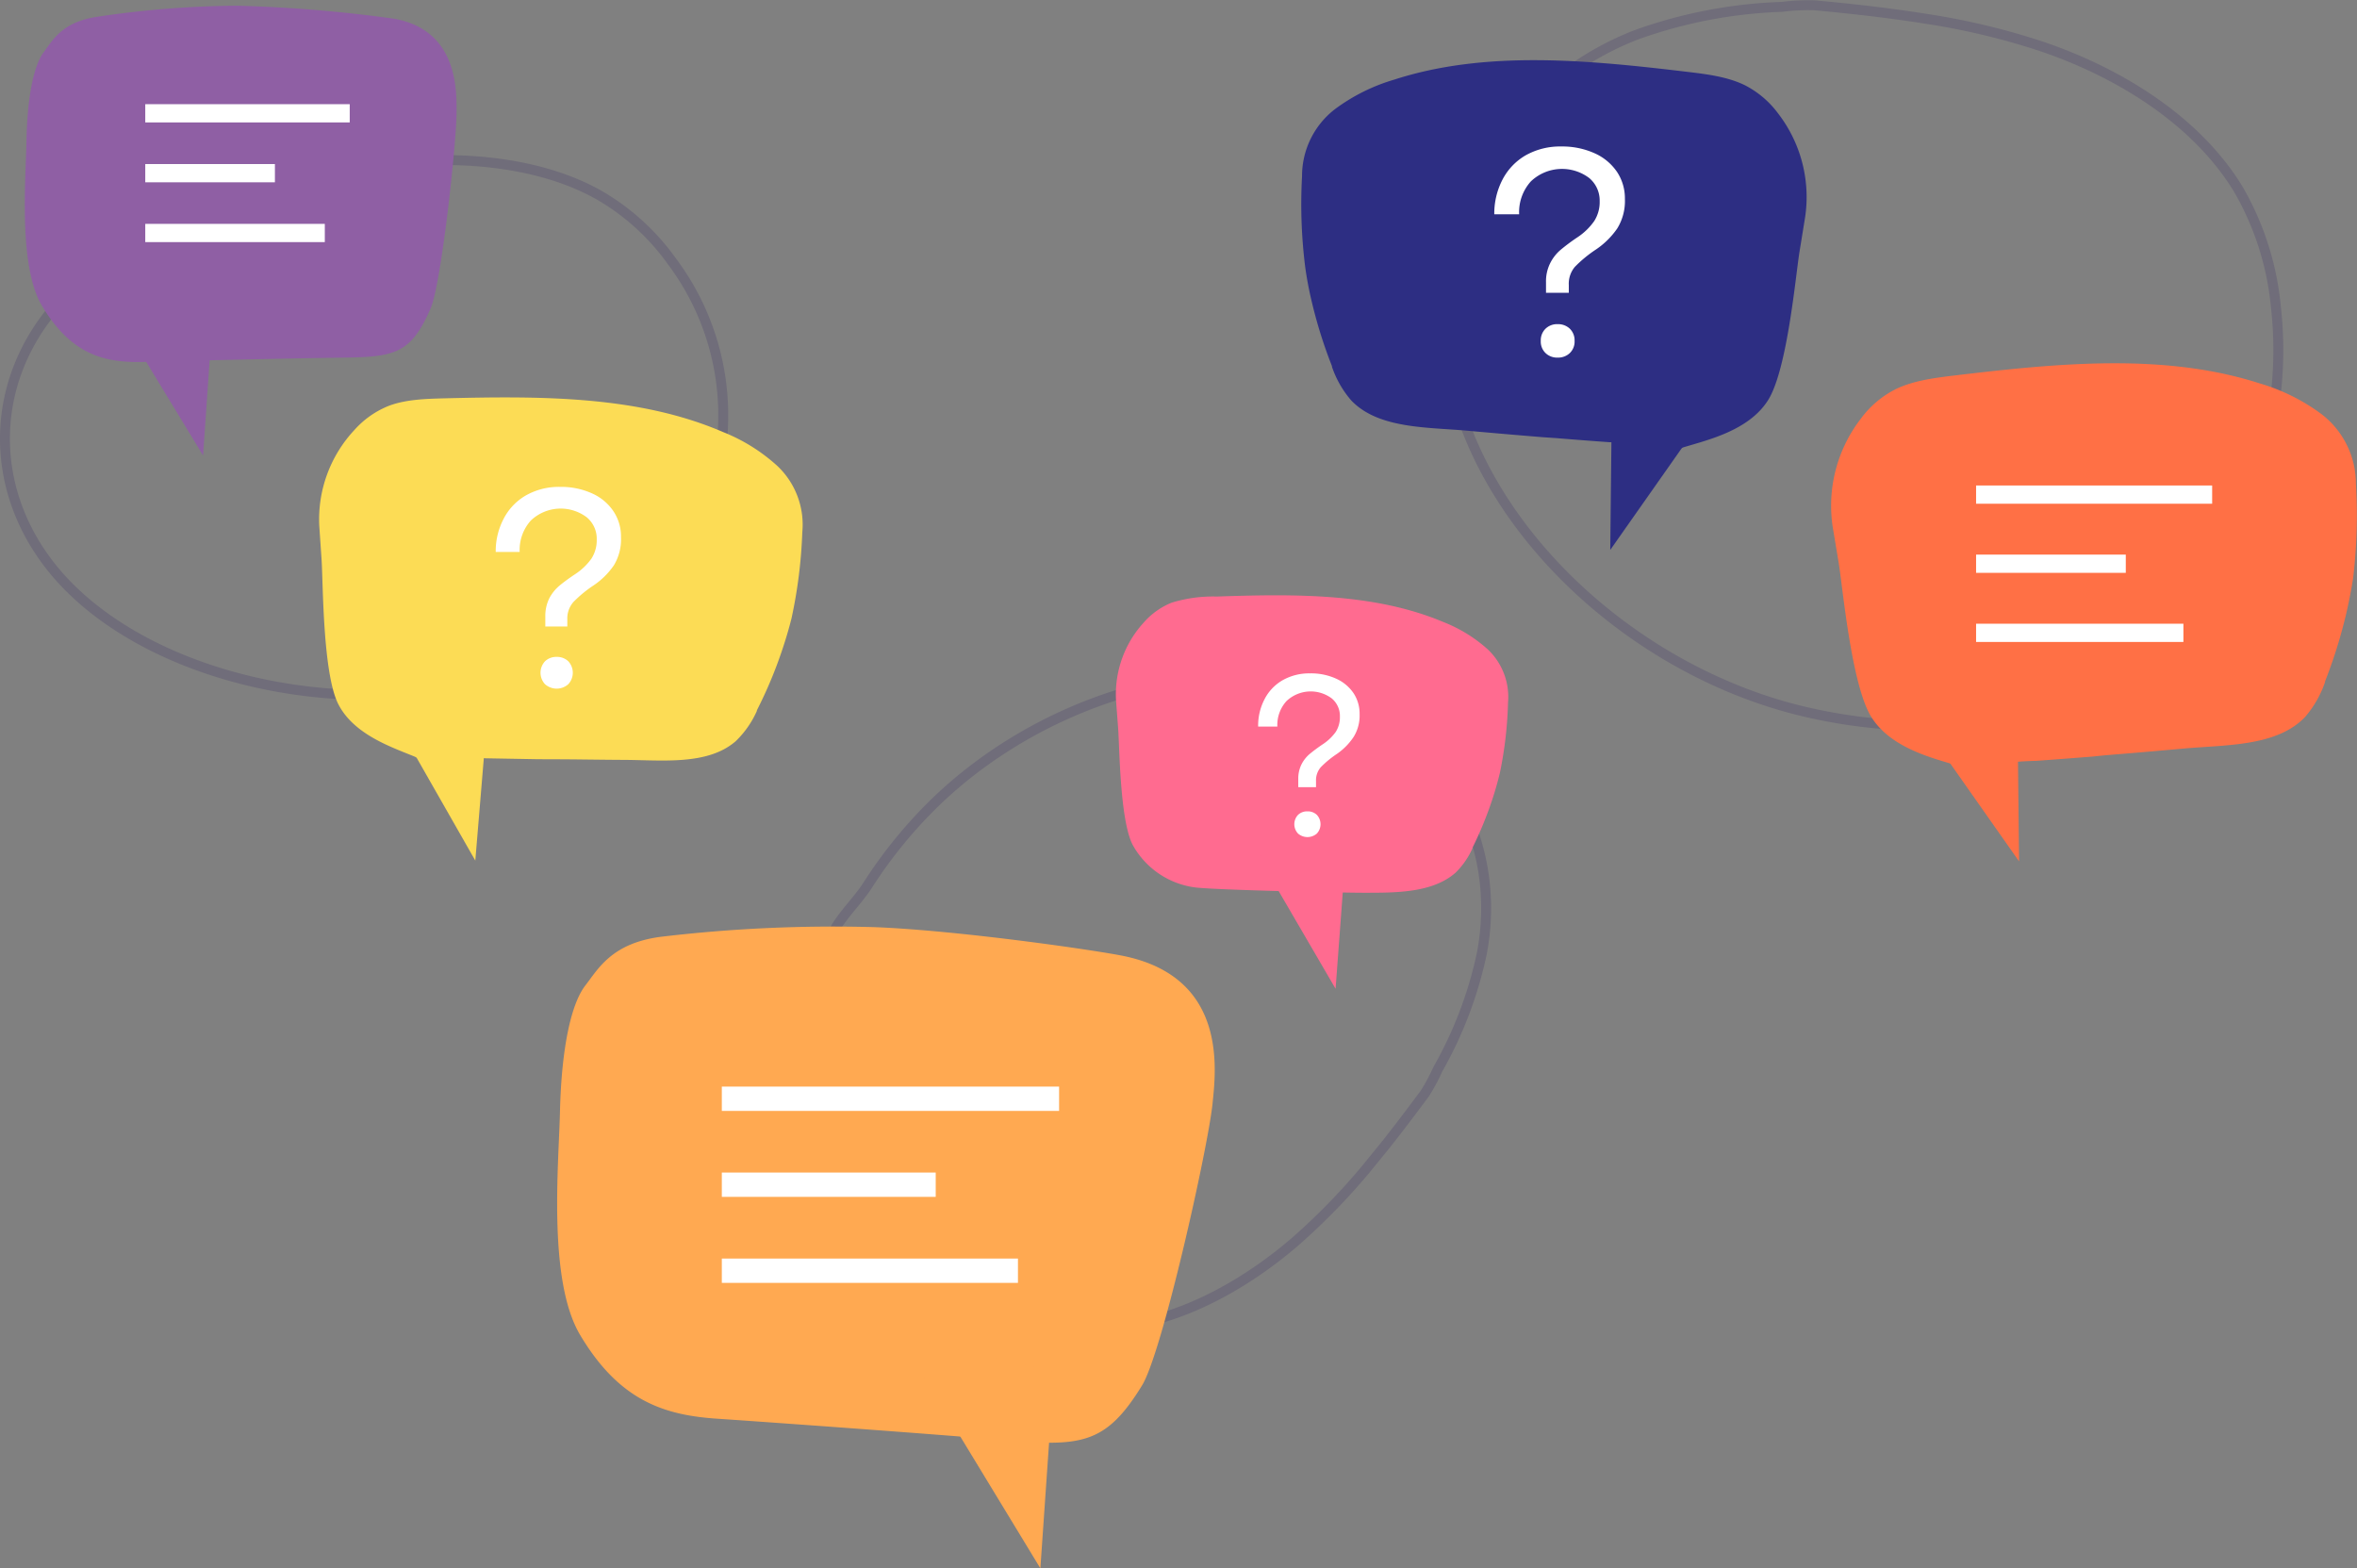 <svg xmlns="http://www.w3.org/2000/svg" viewBox="0 0 387.79 258.01"><rect x="0" y="0" width="387.79" height="258.01" fill="#808080" stroke="none"/><defs><style>.cls-1,.cls-5,.cls-8{fill:none;stroke-miterlimit:10;}.cls-1{stroke:#19005a;stroke-width:1.63px;opacity:0.15;}.cls-2{fill:#2d2e83;}.cls-3{fill:#fff;}.cls-4{fill:#ff7045;}.cls-5,.cls-8{stroke:#fff;}.cls-5{stroke-width:3px;}.cls-6{fill:#ff6b90;}.cls-7{fill:#ffa951;}.cls-8{stroke-width:4px;}.cls-9{fill:#fcdc55;}.cls-10{fill:#8f5fa4;}</style></defs><title>npo-detail--illu-small</title><g id="Calque_2" data-name="Calque 2"><g id="contenu"><path class="cls-1" d="M317,3.11c-2-.32-4-.6-5.91-.86-4.19-.55-8.39-1-12.57-1.38a33.83,33.83,0,0,0-5.34.26,78.3,78.3,0,0,0-24,4.61,49.41,49.41,0,0,0-29.95,58.37c6.07,24.22,29.67,45.86,56.39,52.66a87.28,87.28,0,0,0,19.15,2.61c3.83.1,8.13,1.44,11.83.93,3.92-.53,7.65-2.47,11-4.13a69.39,69.39,0,0,0,10.06-6.13,67.8,67.8,0,0,0,15.93-16.42,63.34,63.34,0,0,0,10.85-43.19,47.41,47.41,0,0,0-6.09-19.16c-6.71-11.19-19.33-19.19-32.38-23.62A115.91,115.91,0,0,0,317,3.11Z"/><path class="cls-2" d="M253.89,71.93q-6.27-.51-12.44-1.07c-6.67-.6-14.69-.3-19.15-5a16.62,16.62,0,0,1-3.16-5.53l0-.11a76.81,76.81,0,0,1-3.4-10.93q-.63-2.68-1-5.37A83.25,83.25,0,0,1,214.22,29a13.89,13.89,0,0,1,5.36-11,30.83,30.83,0,0,1,9.81-4.9c15-4.86,31.8-3.24,48.22-1.28,3.23.38,6.58.81,9.39,2.16a15.68,15.68,0,0,1,5.55,4.69,22.5,22.5,0,0,1,4.45,17l-.93,5.73c-.64,3.92-2,19.41-5.18,24.44s-10,6.55-13.95,7.76a6.23,6.23,0,0,1-4.12.22c-.69-.14-1.31-.47-2-.61a52.16,52.16,0,0,0-6-.46c-3-.21-5.93-.44-8.86-.68Z"/><path class="cls-3" d="M251,25.56a11.49,11.49,0,0,1,5.87-1.46,12.89,12.89,0,0,1,5.5,1.12,8.76,8.76,0,0,1,3.68,3.07,7.86,7.86,0,0,1,1.29,4.43,8.59,8.59,0,0,1-1.27,4.88,13.22,13.22,0,0,1-3.5,3.45,21,21,0,0,0-3.46,2.85,4.29,4.29,0,0,0-1,3v1.27h-3.75V46.41a6.65,6.65,0,0,1,.69-3.12,7,7,0,0,1,1.68-2.16A31.92,31.92,0,0,1,259.59,39a10.28,10.28,0,0,0,2.7-2.63,5.81,5.81,0,0,0,.9-3.27,4.82,4.82,0,0,0-1.73-3.82,7.43,7.43,0,0,0-9.59.56,7.55,7.55,0,0,0-1.93,5.41h-4.09a12.11,12.11,0,0,1,1.34-5.68A9.87,9.87,0,0,1,251,25.56Zm5.28,27.77a2.77,2.77,0,0,1,2,.75,2.65,2.65,0,0,1,.78,2,2.61,2.61,0,0,1-.78,2,2.77,2.77,0,0,1-2,.75,2.73,2.73,0,0,1-2-.75,2.61,2.61,0,0,1-.78-2,2.65,2.65,0,0,1,.78-2A2.73,2.73,0,0,1,256.32,53.33Z"/><polyline class="cls-2" points="283.7 63.76 264.93 90.47 265.22 63.76"/><path class="cls-4" d="M346.41,124.25c4.34-.35,8.66-.72,12.93-1.11,6.94-.62,15.28-.31,19.92-5.2a17.38,17.38,0,0,0,3.28-5.75l0-.11a81.07,81.07,0,0,0,3.53-11.36q.64-2.81,1.08-5.59a87.17,87.17,0,0,0,.46-15.53,14.45,14.45,0,0,0-5.58-11.41,32.13,32.13,0,0,0-10.2-5.1c-15.63-5.05-33.07-3.37-50.15-1.33-3.35.4-6.84.84-9.76,2.25a16.08,16.08,0,0,0-5.77,4.88,23.44,23.44,0,0,0-4.64,17.68l1,6c.67,4.07,2.1,20.18,5.39,25.41s10.4,6.82,14.51,8.08a6.6,6.6,0,0,0,4.29.23c.71-.15,1.35-.5,2.07-.64a56.79,56.79,0,0,1,6.23-.48c3.1-.22,6.17-.46,9.22-.7Z"/><polyline class="cls-4" points="312.67 113.94 332.19 141.71 331.89 113.94"/><line class="cls-5" x1="325.12" y1="81.37" x2="363.96" y2="81.37"/><line class="cls-5" x1="325.12" y1="92.74" x2="349.75" y2="92.74"/><line class="cls-5" x1="325.12" y1="104.11" x2="359.23" y2="104.11"/><path class="cls-1" d="M224.7,192.37q1.63-2,3.2-3.93c2.23-2.81,4.39-5.67,6.51-8.53a30.43,30.43,0,0,0,2.15-4,66.44,66.44,0,0,0,7.25-19.1c3.85-20.48-8.57-39.2-28.51-44.21s-45.74,3.63-62.31,20.27a76.84,76.84,0,0,0-10.27,12.81c-1.75,2.72-4.59,5.3-5.86,8.16-1.34,3-1.59,6.47-1.86,9.51a56.35,56.35,0,0,0,0,9.63,52.26,52.26,0,0,0,4.72,17.85,48.31,48.31,0,0,0,26.06,24.55,39.21,39.21,0,0,0,16.35,3c10.93-.51,22.17-6.51,31.06-14.2A106.94,106.94,0,0,0,224.7,192.37Z"/><path class="cls-6" d="M224.61,146.87c5.2,0,11.1,0,14.86-3.29a13,13,0,0,0,2.81-4.07l0-.08a60.49,60.49,0,0,0,3.35-8.23c.44-1.36.82-2.72,1.15-4.09a64.31,64.31,0,0,0,1.33-11.52,10.76,10.76,0,0,0-3.42-8.84,24.14,24.14,0,0,0-7.27-4.44c-11.31-4.75-24.39-4.61-37.23-4.17a23.17,23.17,0,0,0-7.4,1,12.1,12.1,0,0,0-4.6,3.26,17.49,17.49,0,0,0-4.57,12.86l.34,4.5c.24,3.07.28,15.15,2.4,19.24A13.77,13.77,0,0,0,196.68,146C200.3,146.43,221.41,146.89,224.61,146.87Z"/><path class="cls-3" d="M211,111.92a8.87,8.87,0,0,1,4.56-1.14,9.93,9.93,0,0,1,4.27.87,6.83,6.83,0,0,1,2.86,2.38,6.09,6.09,0,0,1,1,3.45,6.64,6.64,0,0,1-1,3.78A10.39,10.39,0,0,1,220,124a16.49,16.49,0,0,0-2.69,2.21,3.29,3.29,0,0,0-.79,2.29v1h-2.92v-1.32a5.28,5.28,0,0,1,.53-2.43,5.57,5.57,0,0,1,1.31-1.68,26.54,26.54,0,0,1,2.21-1.64,8.06,8.06,0,0,0,2.1-2,4.45,4.45,0,0,0,.7-2.53,3.75,3.75,0,0,0-1.34-3,5.79,5.79,0,0,0-7.45.44,5.83,5.83,0,0,0-1.5,4.19H207a9.36,9.36,0,0,1,1-4.4A7.62,7.62,0,0,1,211,111.92Zm4.11,21.56a2.14,2.14,0,0,1,1.55.58,2.26,2.26,0,0,1,0,3.07,2.36,2.36,0,0,1-3.1,0,2.24,2.24,0,0,1,0-3.07A2.13,2.13,0,0,1,215.09,133.48Z"/><polyline class="cls-6" points="206.98 140.77 219.74 162.67 221.28 141.99"/><path class="cls-7" d="M95.44,219.61c-5.34-9-3.51-28-3.31-36.73.25-10.47,1.83-17.73,4.17-20.75,2.12-2.73,4.3-6.91,12.31-8a240.44,240.44,0,0,1,35.31-1.6c14.05.55,36.86,3.87,41.12,4.78,17,3.62,15,18.85,14.45,24.3-.79,7.47-8.25,40.85-11.58,46.29-6,9.79-10.06,10.13-23,9-12.49-1.08-41-3.11-46.57-3.48C109.5,232.87,102,230.63,95.44,219.61Z"/><line class="cls-8" x1="118.76" y1="180.76" x2="174.25" y2="180.76"/><line class="cls-8" x1="118.76" y1="194.9" x2="153.95" y2="194.9"/><line class="cls-8" x1="118.76" y1="209.05" x2="167.48" y2="209.05"/><polyline class="cls-7" points="148.03 219.93 171.17 258.01 173.41 225.65"/><path class="cls-1" d="M48.33,29.86c-1.65.42-3.28.87-4.91,1.34-3.45,1-6.86,2.06-10.26,3.15a31.21,31.21,0,0,0-4,1.91,67.86,67.86,0,0,0-16.9,10.89C-2.61,60.88-2.9,81.78,10.87,96.08S51,117.26,74.31,113.16a83.57,83.57,0,0,0,15.83-4.47c3-1.17,6.84-1.67,9.52-3.21,2.84-1.63,5-4.14,7-6.33a52.15,52.15,0,0,0,5.5-7.38,46.34,46.34,0,0,0,6.21-16.2A42.23,42.23,0,0,0,110.55,43,38.15,38.15,0,0,0,98.64,32.14c-9.39-5.34-22.17-6.62-33.94-5.36A113.17,113.17,0,0,0,48.33,29.86Z"/><path class="cls-9" d="M90.39,124.91c4,0,8,.08,11.94.1,6.41,0,14,1,18.7-3.06a15.79,15.79,0,0,0,3.5-5l0-.1a72.33,72.33,0,0,0,4.22-10.1q.84-2.51,1.47-5A79.66,79.66,0,0,0,132,87.56a13.28,13.28,0,0,0-4.13-10.93,29.36,29.36,0,0,0-8.9-5.55c-13.88-6-30-5.94-45.83-5.55-3.1.08-6.34.18-9.13,1.22a15,15,0,0,0-5.71,4,21.54,21.54,0,0,0-5.77,15.79l.38,5.54c.25,3.79.18,18.67,2.74,23.74s8.94,7.15,12.59,8.66a6.06,6.06,0,0,0,3.91.57c.67-.07,1.29-.33,2-.4a50.12,50.12,0,0,1,5.75.1l8.5.15Z"/><path class="cls-3" d="M86.53,81.5a11,11,0,0,1,5.62-1.4,12.32,12.32,0,0,1,5.26,1.07,8.29,8.29,0,0,1,3.52,2.94,7.43,7.43,0,0,1,1.24,4.24A8.23,8.23,0,0,1,101,93a12.42,12.42,0,0,1-3.35,3.31,20.32,20.32,0,0,0-3.31,2.73,4.08,4.08,0,0,0-1,2.82v1.21H89.72v-1.63a6.5,6.5,0,0,1,.65-3A6.91,6.91,0,0,1,92,96.39c.64-.54,1.55-1.22,2.73-2a10,10,0,0,0,2.59-2.51,5.62,5.62,0,0,0,.86-3.13,4.59,4.59,0,0,0-1.66-3.66,7.13,7.13,0,0,0-9.18.54,7.22,7.22,0,0,0-1.84,5.17H81.56a11.45,11.45,0,0,1,1.29-5.43A9.38,9.38,0,0,1,86.53,81.5Zm5.06,26.57a2.65,2.65,0,0,1,1.91.72,2.77,2.77,0,0,1,0,3.77,2.88,2.88,0,0,1-3.83,0,2.77,2.77,0,0,1,0-3.77A2.66,2.66,0,0,1,91.59,108.07Z"/><polyline class="cls-9" points="62.72 114.45 78.2 141.58 80.32 116.11"/><path class="cls-10" d="M7,50.47C3,44,4.23,29.69,4.35,23.35c.13-7.46,1.22-12.6,2.84-14.76,1.46-1.94,2.94-4.84,8.42-5.77A161.16,161.16,0,0,1,39,.94,229.82,229.82,0,0,1,64.91,3.09C75.32,5,75.12,14.82,75.12,18.39c0,5-2.5,28.26-4.27,32.34-3.26,7.5-5.91,8-14.56,8.11s-28.46.58-32.46.7C17.43,59.73,11.89,58.54,7,50.47Z"/><line class="cls-5" x1="23.9" y1="18.64" x2="57.54" y2="18.64"/><line class="cls-5" x1="23.9" y1="28.49" x2="45.23" y2="28.49"/><line class="cls-5" x1="23.9" y1="38.33" x2="53.44" y2="38.33"/><polyline class="cls-10" points="17.3 48.42 33.41 74.93 34.97 52.4"/></g></g></svg>